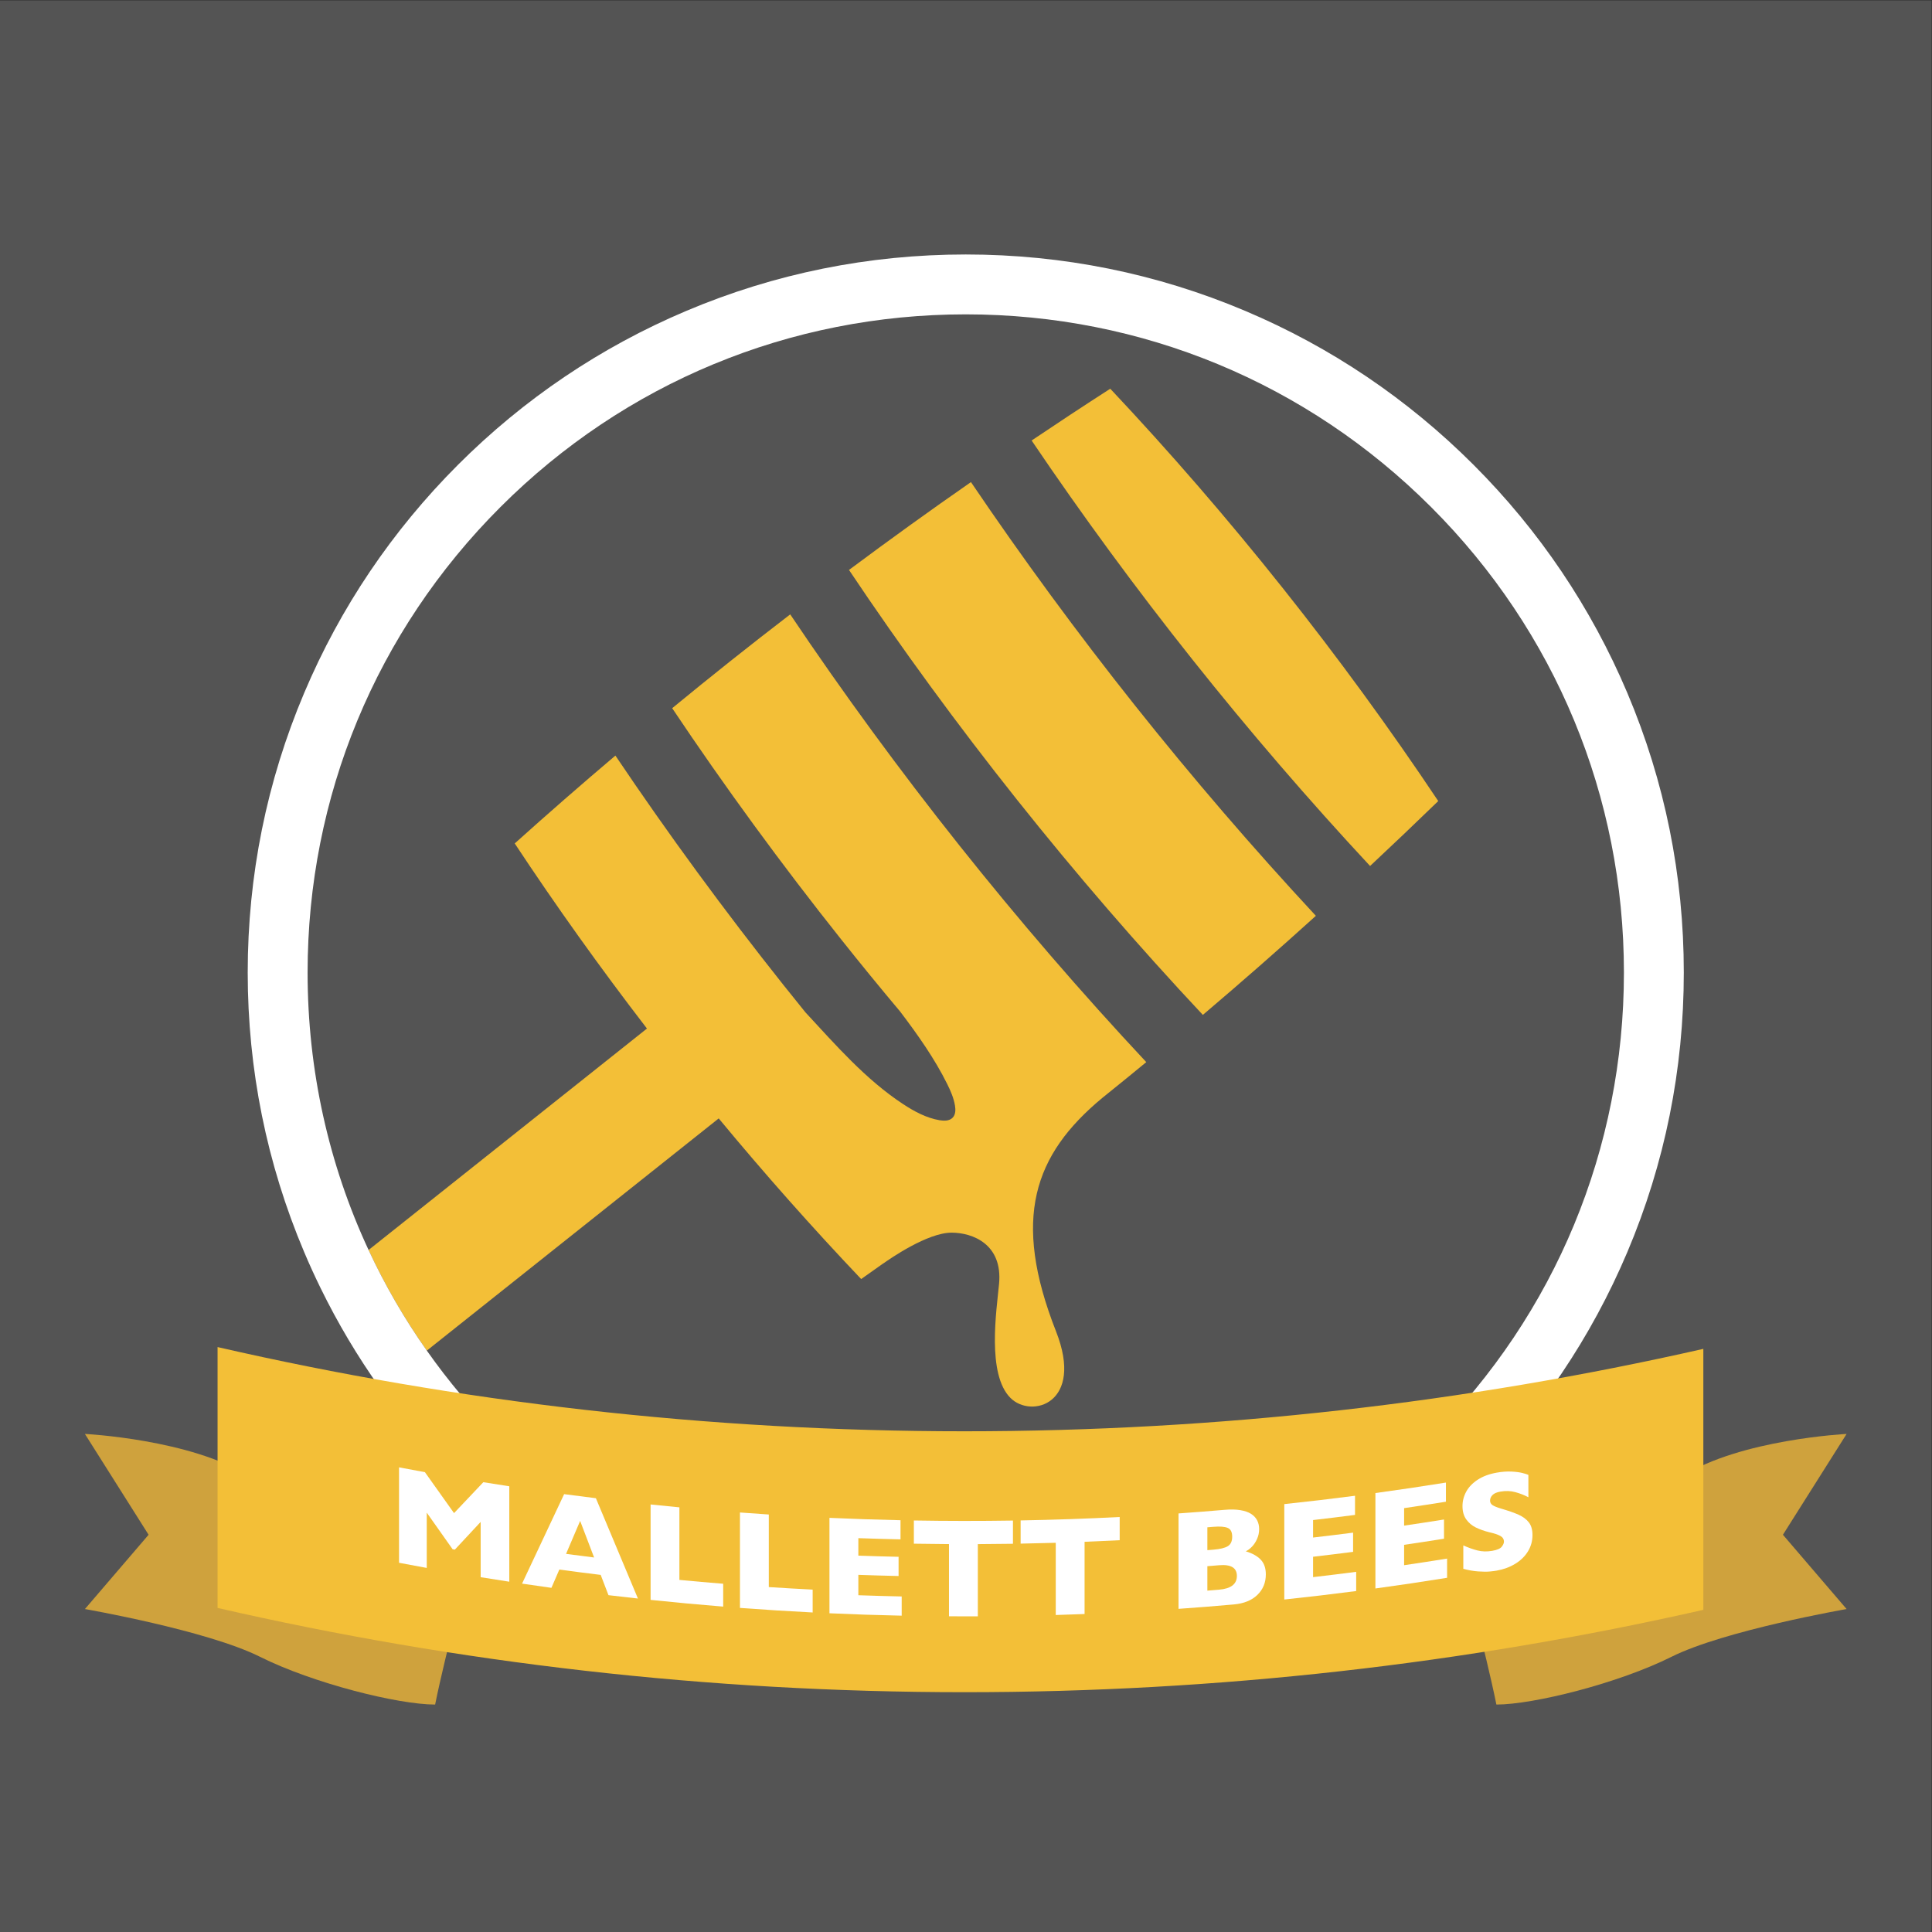 <?xml version="1.0" encoding="UTF-8" standalone="no"?>
<svg
   xmlns:dc="http://purl.org/dc/elements/1.1/"
   xmlns:cc="http://creativecommons.org/ns#"
   xmlns:rdf="http://www.w3.org/1999/02/22-rdf-syntax-ns#"
   xmlns:svg="http://www.w3.org/2000/svg"
   xmlns="http://www.w3.org/2000/svg"
   viewBox="0 0 1333.333 1333.333"
   height="1333.333"
   width="1333.333"
   xml:space="preserve"
   id="svg2"
   version="1.1"><rect x="0" y="0" width="1333.333" height="1333.333" fill="#333333" stroke="none"/><defs
     id="defs6"><clipPath
       id="clipPath18"
       clipPathUnits="userSpaceOnUse"><path
         id="path16"
         d="M 0,1000 H 1000 V 0 H 0 Z" /></clipPath><clipPath
       id="clipPath54"
       clipPathUnits="userSpaceOnUse"><path
         id="path52"
         d="M 0,1000 H 1000 V 0 H 0 Z" /></clipPath><clipPath
       id="clipPath106"
       clipPathUnits="userSpaceOnUse"><path
         id="path104"
         d="M 0,1000 H 1000 V 0 H 0 Z" /></clipPath><clipPath
       id="clipPath188"
       clipPathUnits="userSpaceOnUse"><path
         id="path186"
         d="M 0,1000 H 1000 V 0 H 0 Z" /></clipPath></defs><g
     transform="matrix(1.333,0,0,-1.333,0,1333.333)"
     id="g10"><g
       id="g12"><g
         clip-path="url(#clipPath18)"
         id="g14"><g
           transform="translate(590.46,450.36)"
           id="g20"><path
             id="path22"
             style="fill:#f3bf37;fill-opacity:1;fill-rule:nonzero;stroke:none"
             d="m 0,0 c -6.56,-5.41 -13.13,-10.761 -19.729,-16.07 -0.771,-0.62 -1.541,-1.241 -2.301,-1.861 -0.24,-0.199 -0.48,-0.399 -0.72,-0.58 -35.55,-29.46 -46.93,-62.55 -23.96,-120.929 14.71,-37.39 -12.79,-45.241 -23.61,-34.42 -12.3,12.299 -7.21,45.299 -5.9,59.009 1.97,20.661 -13.77,26.561 -24.59,26.561 -12.42,0 -31.68,-13.34 -35.66,-16.181 l 0.73,0.561 c -3.96,-2.811 -7.91,-5.62 -11.87,-8.401 -25.36,26.701 -49.95,54.42 -73.75,83.161 l -151.12,-120.21 c -11.64,16.509 -21.72,33.929 -30.16,52.089 L -258.51,17.38 c -24.14,31.36 -46.98,63.309 -68.46,95.84 17.09,15.36 34.48,30.54 52.12,45.48 27.23,-40.48 56.49,-80.4 87.08,-118.86 3.75,-4.71 7.52,-9.41 11.32,-14.09 15.7,-16.931 31.06,-34.641 50.48,-47.44 5.81,-3.821 12.07,-7.22 18.93,-8.39 2.38,-0.41 5.14,-0.42 6.81,1.33 1.53,1.59 1.56,4.08 1.19,6.25 -0.65,3.92 -2.25,7.609 -4.02,11.159 -6.62,13.341 -15.33,25.601 -24.33,37.481 -10.38,12.349 -20.58,24.83 -30.58,37.41 -30.8,38.72 -60.2,78.92 -87.48,119.69 20.01,16.46 40.39,32.67 61.11,48.57 27.36,-40.74 56.79,-80.911 87.55,-119.59 C -66.11,73.64 -33.59,35.909 0,0" /></g><g
           transform="translate(499.688,750.653)"
           id="g24"><path
             id="path26"
             style="fill:#f3bf37;fill-opacity:1;fill-rule:nonzero;stroke:none"
             d="m 0,0 c 26.651,-39.381 55.159,-78.228 84.971,-115.708 29.726,-37.371 61.158,-73.927 93.605,-108.843 -19.149,-17.333 -38.655,-34.442 -58.515,-51.29 -33.432,35.654 -65.769,73.12 -96.271,111.467 -30.59,38.458 -59.821,78.395 -86.929,118.898 C -42.255,-29.915 -21.213,-14.736 0,0" /></g><g
           transform="translate(661.132,695.771)"
           id="g28"><path
             id="path30"
             style="fill:#f3bf37;fill-opacity:1;fill-rule:nonzero;stroke:none"
             d="m 0,0 c 28.595,-35.95 55.421,-72.728 80.487,-110.254 -11.638,-11.286 -23.409,-22.497 -35.291,-33.614 -31.859,34.223 -62.687,70.064 -91.865,106.747 -29.249,36.771 -57.253,74.894 -83.361,113.548 13.506,9.075 27.077,18.023 40.71,26.802 C -58.396,70.363 -28.596,35.95 0,0" /></g><g
           transform="translate(737.95,255.8)"
           id="g32"><path
             id="path34"
             style="fill:#88898a;fill-opacity:1;fill-rule:nonzero;stroke:none"
             d="m 0,0 c -64.36,-64.359 -149.931,-99.8 -240.95,-99.8 -91.02,0 -176.59,35.441 -240.95,99.8 -14.1,14.101 -26.82,29.22 -38.07,45.2 -11.64,16.51 -21.72,33.93 -30.16,52.09 -20.68,44.42 -31.57,93.2 -31.57,143.66 0,91.02 35.44,176.59 99.8,240.95 64.36,64.36 149.93,99.8 240.95,99.8 91.019,0 176.59,-35.44 240.95,-99.8 C 64.359,417.54 99.8,331.97 99.8,240.95 99.8,149.931 64.359,64.36 0,0 m 101.58,385.66 c -18.73,44.27 -45.53,84.02 -79.66,118.16 -34.14,34.13 -73.89,60.94 -118.16,79.66 -45.84,19.39 -94.531,29.22 -144.71,29.22 -50.18,0 -98.87,-9.83 -144.71,-29.22 -44.27,-18.72 -84.02,-45.53 -118.16,-79.66 -34.13,-34.14 -60.94,-73.89 -79.66,-118.16 -19.39,-45.84 -29.22,-94.53 -29.22,-144.71 0,-50.179 9.83,-98.87 29.22,-144.71 2.67,-6.32 5.51,-12.559 8.52,-18.69 8.84,-18.08 19.09,-35.32 30.71,-51.659 12.04,-16.951 25.53,-32.911 40.43,-47.811 34.14,-34.13 73.89,-60.93 118.16,-79.66 45.84,-19.39 94.53,-29.22 144.71,-29.22 50.179,0 98.87,9.83 144.71,29.22 44.27,18.73 84.02,45.53 118.16,79.66 34.13,34.14 60.93,73.89 79.66,118.16 19.39,45.84 29.22,94.531 29.22,144.71 0,50.18 -9.83,98.87 -29.22,144.71" /></g><g
           transform="translate(129.259,235.885)"
           id="g36"><path
             id="path38"
             style="fill:#cfa23d;fill-opacity:1;fill-rule:nonzero;stroke:none"
             d="m 0,0 c -30.22,19.23 -85.164,21.978 -85.164,21.978 l 32.967,-52.198 -32.967,-38.461 c 0,0 63.186,-10.989 90.658,-24.724 27.473,-13.737 71.428,-24.726 90.659,-24.726 2.747,13.736 8.242,35.714 8.242,35.714 z" /></g><g
           transform="translate(871.01,235.885)"
           id="g40"><path
             id="path42"
             style="fill:#cfa23d;fill-opacity:1;fill-rule:nonzero;stroke:none"
             d="M 0,0 C 30.22,19.23 85.164,21.978 85.164,21.978 L 52.197,-30.22 85.164,-68.681 c 0,0 -63.185,-10.989 -90.658,-24.724 -27.473,-13.737 -71.428,-24.726 -90.658,-24.726 -2.747,13.736 -8.243,35.714 -8.243,35.714 z" /></g><g
           transform="translate(881.999,301.9)"
           id="g44"><path
             id="path46"
             style="fill:#f3bf37;fill-opacity:1;fill-rule:nonzero;stroke:none"
             d="m 0,0 v -135.108 c -122.993,-27.913 -250.986,-42.637 -382.414,-42.637 -132.993,0 -262.47,15.082 -386.81,43.626 V 0.935 c 124.312,-28.517 253.734,-43.599 386.673,-43.599 131.482,0 259.53,14.753 382.551,42.664" /></g></g></g><g
       id="g48"><g
         clip-path="url(#clipPath54)"
         id="g50"><g
           transform="translate(264.594,181.357)"
           id="g56"><path
             id="path58"
             style="fill:#ffffff;fill-opacity:1;fill-rule:nonzero;stroke:none"
             d="m 0,0 c -4.945,0.755 -9.888,1.533 -14.829,2.336 v 28.623 c -4.455,-4.801 -8.908,-9.582 -13.358,-14.345 -0.39,0.067 -0.78,0.134 -1.169,0.201 -4.462,6.293 -8.922,12.606 -13.379,18.938 V 7.13 c -4.786,0.867 -9.571,1.757 -14.351,2.669 v 49.403 c 4.462,-0.851 8.928,-1.682 13.397,-2.495 5.022,-7.091 10.047,-14.158 15.076,-21.199 5.053,5.31 10.109,10.646 15.167,16.008 4.48,-0.724 8.962,-1.428 13.446,-2.114 z" /></g><g
           transform="translate(308.497,193.895)"
           id="g60"><path
             id="path62"
             style="fill:#ffffff;fill-opacity:1;fill-rule:nonzero;stroke:none"
             d="M 0,0 C -2.409,6.31 -4.817,12.626 -7.225,18.947 -9.656,13.248 -12.087,7.554 -14.518,1.866 -9.681,1.222 -4.841,0.599 0,0 m 22.692,-21.249 c -5.086,0.555 -10.169,1.135 -15.25,1.738 -1.341,3.498 -2.683,6.998 -4.024,10.5 -7.145,0.869 -14.286,1.787 -21.421,2.755 -1.363,-3.153 -2.726,-6.306 -4.089,-9.456 -5.072,0.701 -10.141,1.428 -15.207,2.18 7.256,15.391 14.518,30.834 21.785,46.328 5.477,-0.733 10.957,-1.439 16.44,-2.113 7.251,-17.362 14.506,-34.672 21.766,-51.932" /></g><g
           transform="translate(375.328,168.466)"
           id="g64"><path
             id="path66"
             style="fill:#ffffff;fill-opacity:1;fill-rule:nonzero;stroke:none"
             d="m 0,0 c -12.537,1.009 -25.064,2.168 -37.58,3.479 v 49.404 c 4.969,-0.521 9.939,-1.017 14.911,-1.49 V 13.823 C -15.117,13.105 -7.56,12.442 0,11.834 Z" /></g><g
           transform="translate(421.654,165.429)"
           id="g68"><path
             id="path70"
             style="fill:#ffffff;fill-opacity:1;fill-rule:nonzero;stroke:none"
             d="m 0,0 c -12.555,0.636 -25.104,1.424 -37.645,2.362 v 49.404 c 4.978,-0.372 9.958,-0.722 14.938,-1.046 V 13.149 C -15.14,12.656 -7.571,12.218 0,11.834 Z" /></g><g
           transform="translate(467.746,163.773)"
           id="g72"><path
             id="path74"
             style="fill:#ffffff;fill-opacity:1;fill-rule:nonzero;stroke:none"
             d="m 0,0 c -12.47,0.265 -24.937,0.678 -37.399,1.239 v 49.404 c 12.259,-0.553 24.524,-0.962 36.79,-1.227 v -9.909 c -7.279,0.157 -14.557,0.365 -21.833,0.624 V 31.077 C -15.5,30.83 -8.556,30.63 -1.611,30.476 v -9.945 c -6.945,0.155 -13.889,0.355 -20.831,0.602 V 10.582 C -14.963,10.315 -7.482,10.104 0,9.945 Z" /></g><g
           transform="translate(525.352,201.002)"
           id="g76"><path
             id="path78"
             style="fill:#ffffff;fill-opacity:1;fill-rule:nonzero;stroke:none"
             d="m 0,0 c -6.062,-0.095 -12.125,-0.153 -18.188,-0.178 v -37.39 c -4.977,-0.02 -9.954,-0.016 -14.93,0.011 v 37.391 c -6.063,0.033 -12.126,0.103 -18.188,0.206 V 12.053 C -34.205,11.76 -17.102,11.746 0,12.013 Z" /></g><g
           transform="translate(580.607,202.841)"
           id="g80"><path
             id="path82"
             style="fill:#ffffff;fill-opacity:1;fill-rule:nonzero;stroke:none"
             d="m 0,0 c -6.058,-0.309 -12.115,-0.582 -18.175,-0.82 v -37.391 c -4.973,-0.195 -9.948,-0.367 -14.924,-0.516 v 37.391 c -6.06,-0.181 -12.122,-0.325 -18.184,-0.435 v 12.012 c 17.1,0.311 34.197,0.901 51.283,1.772 z" /></g><g
           transform="translate(641.285,184.34)"
           id="g84"><path
             id="path86"
             style="fill:#ffffff;fill-opacity:1;fill-rule:nonzero;stroke:none"
             d="m 0,0 c 0,4.231 -3.068,6.062 -9.211,5.543 -2.023,-0.17 -4.047,-0.336 -6.071,-0.498 V -7.609 c 2.024,0.162 4.048,0.328 6.071,0.498 C -3.068,-6.594 0,-4.204 0,0 m -2.427,20.351 c 0,2.375 -0.785,3.885 -2.356,4.533 -1.571,0.648 -4.024,0.828 -7.356,0.554 -1.048,-0.086 -2.095,-0.17 -3.143,-0.254 V 13.35 c 1.071,0.085 2.143,0.171 3.215,0.26 3.403,0.281 5.861,0.885 7.373,1.8 1.511,0.916 2.267,2.564 2.267,4.941 M 14.987,0.814 c 0,-4.252 -1.457,-7.797 -4.37,-10.622 -2.913,-2.826 -6.988,-4.485 -12.222,-4.95 -9.532,-0.848 -19.069,-1.608 -28.611,-2.281 v 49.402 c 7.982,0.564 15.959,1.188 23.933,1.873 3.095,0.266 5.789,0.208 8.086,-0.175 2.296,-0.385 4.146,-1.025 5.55,-1.926 1.403,-0.901 2.449,-2.018 3.139,-3.353 0.69,-1.336 1.035,-2.835 1.035,-4.498 0,-1.805 -0.357,-3.509 -1.071,-5.111 C 9.742,17.571 8.857,16.227 7.799,15.14 6.739,14.052 5.676,13.257 4.604,12.754 7.983,11.736 10.558,10.307 12.33,8.447 14.102,6.59 14.987,4.047 14.987,0.814" /></g><g
           transform="translate(703.05,176.523)"
           id="g88"><path
             id="path90"
             style="fill:#ffffff;fill-opacity:1;fill-rule:nonzero;stroke:none"
             d="m 0,0 c -12.394,-1.613 -24.801,-3.078 -37.22,-4.393 v 49.404 c 12.218,1.294 24.423,2.731 36.616,4.314 v -9.909 c -7.235,-0.939 -14.474,-1.827 -21.718,-2.665 v -9.054 c 6.911,0.799 13.818,1.645 20.721,2.536 v -9.945 c -6.903,-0.891 -13.81,-1.736 -20.721,-2.535 V 7.202 C -14.877,8.063 -7.436,8.978 0,9.945 Z" /></g><g
           transform="translate(750.115,183.378)"
           id="g92"><path
             id="path94"
             style="fill:#ffffff;fill-opacity:1;fill-rule:nonzero;stroke:none"
             d="m 0,0 c -12.352,-1.991 -24.722,-3.833 -37.107,-5.526 v 49.403 c 12.183,1.665 24.352,3.476 36.504,5.43 v -9.91 c -7.21,-1.16 -14.426,-2.268 -21.648,-3.326 v -9.053 c 6.89,1.008 13.775,2.064 20.655,3.166 v -9.945 c -6.88,-1.101 -13.765,-2.157 -20.655,-3.166 V 6.522 C -14.828,7.609 -7.411,8.751 0,9.945 Z" /></g><g
           transform="translate(794.324,205.522)"
           id="g96"><path
             id="path98"
             style="fill:#ffffff;fill-opacity:1;fill-rule:nonzero;stroke:none"
             d="m 0,0 c 0,-3.09 -0.784,-5.913 -2.351,-8.467 -1.565,-2.554 -3.751,-4.694 -6.555,-6.412 -2.805,-1.718 -6.024,-2.905 -9.656,-3.553 -1.015,-0.181 -2.26,-0.336 -3.734,-0.464 -1.475,-0.129 -3.433,-0.11 -5.878,0.064 -2.443,0.175 -4.988,0.621 -7.633,1.346 v 12.119 c 2.48,-1.131 4.918,-2.002 7.315,-2.612 2.396,-0.611 4.962,-0.675 7.701,-0.192 2.523,0.447 4.157,1.163 4.9,2.141 0.743,0.977 1.114,1.834 1.114,2.572 0,1.33 -0.636,2.337 -1.91,3.023 -1.273,0.686 -3.125,1.298 -5.556,1.846 -2.691,0.668 -5.05,1.502 -7.081,2.497 -2.031,0.995 -3.691,2.396 -4.977,4.201 -1.288,1.803 -1.931,4.084 -1.931,6.841 0,2.661 0.648,5.175 1.948,7.544 1.299,2.368 3.283,4.421 5.951,6.162 2.668,1.74 5.925,2.948 9.771,3.634 2.736,0.487 5.264,0.679 7.587,0.57 2.321,-0.109 4.237,-0.352 5.746,-0.735 1.506,-0.384 2.543,-0.71 3.109,-0.983 V 19.558 c -2.003,1.069 -4.235,1.946 -6.697,2.631 -2.464,0.686 -5.099,0.775 -7.906,0.272 -1.839,-0.331 -3.173,-0.923 -3.999,-1.782 -0.826,-0.86 -1.238,-1.812 -1.238,-2.857 0,-0.973 0.413,-1.745 1.238,-2.312 0.826,-0.567 2.301,-1.173 4.424,-1.813 3.774,-1.103 6.791,-2.151 9.053,-3.157 C -4.982,9.534 -3.21,8.224 -1.926,6.602 -0.643,4.979 0,2.779 0,0" /></g></g></g><g
       id="g100"><g
         clip-path="url(#clipPath106)"
         id="g102"><g
           transform="translate(593.46,450.36)"
           id="g108"><path
             id="path110"
             style="fill:#f3bf37;fill-opacity:1;fill-rule:nonzero;stroke:none"
             d="m 0,0 c -6.56,-5.41 -13.13,-10.761 -19.729,-16.07 -0.771,-0.62 -1.541,-1.241 -2.301,-1.861 -0.24,-0.199 -0.48,-0.399 -0.72,-0.58 -35.55,-29.46 -46.93,-62.55 -23.96,-120.929 14.71,-37.39 -12.79,-45.241 -23.61,-34.42 -12.3,12.299 -7.21,45.299 -5.9,59.009 1.97,20.661 -13.77,26.561 -24.59,26.561 -12.42,0 -31.68,-13.34 -35.66,-16.181 l 0.73,0.561 c -3.96,-2.811 -7.91,-5.62 -11.87,-8.401 -25.36,26.701 -49.95,54.42 -73.75,83.161 l -151.12,-120.21 c -11.64,16.509 -21.72,33.929 -30.16,52.089 L -258.51,17.38 c -24.14,31.36 -46.98,63.309 -68.46,95.84 17.09,15.36 34.48,30.54 52.12,45.48 27.23,-40.48 56.49,-80.4 87.08,-118.86 3.75,-4.71 7.52,-9.41 11.32,-14.09 15.7,-16.931 31.06,-34.641 50.48,-47.44 5.81,-3.821 12.07,-7.22 18.93,-8.39 2.38,-0.41 5.14,-0.42 6.81,1.33 1.53,1.59 1.56,4.08 1.19,6.25 -0.65,3.92 -2.25,7.609 -4.02,11.159 -6.62,13.341 -15.33,25.601 -24.33,37.481 -10.38,12.349 -20.58,24.83 -30.58,37.41 -30.8,38.72 -60.2,78.92 -87.48,119.69 20.01,16.46 40.39,32.67 61.11,48.57 27.36,-40.74 56.79,-80.911 87.55,-119.59 C -66.11,73.64 -33.59,35.909 0,0" /></g><g
           transform="translate(502.688,750.653)"
           id="g112"><path
             id="path114"
             style="fill:#f3bf37;fill-opacity:1;fill-rule:nonzero;stroke:none"
             d="m 0,0 c 26.651,-39.381 55.159,-78.228 84.972,-115.708 29.725,-37.371 61.158,-73.927 93.604,-108.843 -19.148,-17.333 -38.654,-34.442 -58.514,-51.29 -33.432,35.654 -65.77,73.12 -96.272,111.467 -30.59,38.458 -59.821,78.395 -86.929,118.898 C -42.255,-29.915 -21.213,-14.736 0,0" /></g><g
           transform="translate(664.132,695.771)"
           id="g116"><path
             id="path118"
             style="fill:#f3bf37;fill-opacity:1;fill-rule:nonzero;stroke:none"
             d="m 0,0 c 28.595,-35.95 55.421,-72.728 80.487,-110.254 -11.638,-11.286 -23.409,-22.497 -35.291,-33.614 -31.859,34.223 -62.687,70.064 -91.865,106.747 -29.249,36.771 -57.253,74.894 -83.361,113.548 13.506,9.075 27.077,18.023 40.71,26.802 C -58.396,70.363 -28.596,35.95 0,0" /></g><g
           transform="translate(740.95,255.8)"
           id="g120"><path
             id="path122"
             style="fill:#88898a;fill-opacity:1;fill-rule:nonzero;stroke:none"
             d="m 0,0 c -64.36,-64.359 -149.931,-99.8 -240.95,-99.8 -91.02,0 -176.59,35.441 -240.95,99.8 -14.1,14.101 -26.82,29.22 -38.07,45.2 -11.64,16.51 -21.72,33.93 -30.16,52.09 -20.68,44.42 -31.57,93.2 -31.57,143.66 0,91.02 35.44,176.59 99.8,240.95 64.36,64.36 149.93,99.8 240.95,99.8 91.019,0 176.59,-35.44 240.95,-99.8 C 64.359,417.54 99.8,331.97 99.8,240.95 99.8,149.931 64.359,64.36 0,0 m 101.58,385.66 c -18.73,44.27 -45.53,84.02 -79.66,118.16 -34.14,34.13 -73.89,60.94 -118.16,79.66 -45.84,19.39 -94.531,29.22 -144.71,29.22 -50.18,0 -98.87,-9.83 -144.71,-29.22 -44.27,-18.72 -84.02,-45.53 -118.16,-79.66 -34.13,-34.14 -60.94,-73.89 -79.66,-118.16 -19.39,-45.84 -29.22,-94.53 -29.22,-144.71 0,-50.179 9.83,-98.87 29.22,-144.71 2.67,-6.32 5.51,-12.559 8.52,-18.69 8.84,-18.08 19.09,-35.32 30.71,-51.659 12.04,-16.951 25.53,-32.911 40.43,-47.811 34.14,-34.13 73.89,-60.93 118.16,-79.66 45.84,-19.39 94.53,-29.22 144.71,-29.22 50.179,0 98.87,9.83 144.71,29.22 44.27,18.73 84.02,45.53 118.16,79.66 34.13,34.14 60.93,73.89 79.66,118.16 19.39,45.84 29.22,94.531 29.22,144.71 0,50.18 -9.83,98.87 -29.22,144.71" /></g><g
           transform="translate(129.124,235.885)"
           id="g124"><path
             id="path126"
             style="fill:#cfa23d;fill-opacity:1;fill-rule:nonzero;stroke:none"
             d="m 0,0 c -30.219,19.23 -85.164,21.978 -85.164,21.978 l 32.967,-52.198 -32.967,-38.461 c 0,0 63.186,-10.989 90.659,-24.724 27.472,-13.737 71.428,-24.726 90.658,-24.726 2.747,13.736 8.242,35.714 8.242,35.714 z" /></g><g
           transform="translate(870.876,235.885)"
           id="g128"><path
             id="path130"
             style="fill:#cfa23d;fill-opacity:1;fill-rule:nonzero;stroke:none"
             d="M 0,0 C 30.22,19.23 85.164,21.978 85.164,21.978 L 52.197,-30.22 85.164,-68.681 c 0,0 -63.186,-10.989 -90.659,-24.724 -27.472,-13.737 -71.428,-24.726 -90.658,-24.726 -2.747,13.736 -8.242,35.714 -8.242,35.714 z" /></g><g
           transform="translate(881.864,301.9)"
           id="g132"><path
             id="path134"
             style="fill:#f3bf37;fill-opacity:1;fill-rule:nonzero;stroke:none"
             d="m 0,0 v -135.108 c -122.993,-27.913 -250.986,-42.637 -382.414,-42.637 -132.993,0 -262.47,15.082 -386.809,43.626 V 0.935 c 124.312,-28.517 253.734,-43.599 386.672,-43.599 131.483,0 259.53,14.753 382.551,42.664" /></g><g
           transform="translate(263.678,181.357)"
           id="g136"><path
             id="path138"
             style="fill:#ffffff;fill-opacity:1;fill-rule:nonzero;stroke:none"
             d="m 0,0 c -4.945,0.755 -9.888,1.533 -14.829,2.336 v 28.623 c -4.455,-4.801 -8.908,-9.582 -13.358,-14.345 -0.39,0.067 -0.78,0.134 -1.169,0.201 -4.462,6.293 -8.922,12.606 -13.379,18.938 V 7.13 c -4.786,0.867 -9.571,1.757 -14.351,2.669 v 49.403 c 4.462,-0.851 8.928,-1.682 13.397,-2.495 5.022,-7.091 10.047,-14.158 15.076,-21.199 5.053,5.31 10.109,10.646 15.167,16.008 4.48,-0.724 8.962,-1.428 13.446,-2.114 z" /></g><g
           transform="translate(307.581,193.895)"
           id="g140"><path
             id="path142"
             style="fill:#ffffff;fill-opacity:1;fill-rule:nonzero;stroke:none"
             d="M 0,0 C -2.409,6.31 -4.817,12.626 -7.225,18.947 -9.657,13.248 -12.087,7.554 -14.518,1.866 -9.681,1.222 -4.841,0.599 0,0 m 22.692,-21.249 c -5.086,0.555 -10.169,1.135 -15.25,1.738 -1.341,3.498 -2.683,6.998 -4.024,10.5 -7.145,0.869 -14.286,1.787 -21.421,2.755 -1.363,-3.153 -2.726,-6.306 -4.089,-9.456 -5.072,0.701 -10.141,1.428 -15.207,2.18 7.256,15.391 14.518,30.834 21.785,46.328 5.477,-0.733 10.957,-1.439 16.44,-2.113 7.25,-17.362 14.506,-34.672 21.766,-51.932" /></g><g
           transform="translate(374.412,168.466)"
           id="g144"><path
             id="path146"
             style="fill:#ffffff;fill-opacity:1;fill-rule:nonzero;stroke:none"
             d="m 0,0 c -12.537,1.009 -25.064,2.168 -37.58,3.479 v 49.404 c 4.969,-0.521 9.939,-1.017 14.911,-1.49 V 13.823 C -15.117,13.105 -7.56,12.442 0,11.834 Z" /></g><g
           transform="translate(420.738,165.429)"
           id="g148"><path
             id="path150"
             style="fill:#ffffff;fill-opacity:1;fill-rule:nonzero;stroke:none"
             d="m 0,0 c -12.555,0.636 -25.104,1.424 -37.645,2.362 v 49.404 c 4.978,-0.372 9.958,-0.722 14.938,-1.046 V 13.149 C -15.14,12.656 -7.571,12.218 0,11.834 Z" /></g><g
           transform="translate(466.83,163.773)"
           id="g152"><path
             id="path154"
             style="fill:#ffffff;fill-opacity:1;fill-rule:nonzero;stroke:none"
             d="m 0,0 c -12.47,0.265 -24.937,0.678 -37.399,1.239 v 49.404 c 12.259,-0.553 24.524,-0.962 36.79,-1.227 v -9.909 c -7.279,0.157 -14.557,0.365 -21.833,0.624 v -9.054 c 6.942,-0.247 13.886,-0.447 20.831,-0.601 0,-3.316 0,-6.63 0,-9.945 -6.945,0.155 -13.889,0.355 -20.831,0.602 V 10.582 C -14.963,10.315 -7.482,10.104 0,9.945 Z" /></g><g
           transform="translate(524.435,201.002)"
           id="g156"><path
             id="path158"
             style="fill:#ffffff;fill-opacity:1;fill-rule:nonzero;stroke:none"
             d="m 0,0 c -6.062,-0.095 -12.124,-0.153 -18.187,-0.178 v -37.39 c -4.977,-0.02 -9.954,-0.016 -14.93,0.011 v 37.391 c -6.063,0.033 -12.126,0.103 -18.188,0.206 V 12.053 C -34.204,11.76 -17.101,11.746 0,12.013 Z" /></g><g
           transform="translate(579.691,202.841)"
           id="g160"><path
             id="path162"
             style="fill:#ffffff;fill-opacity:1;fill-rule:nonzero;stroke:none"
             d="m 0,0 c -6.058,-0.309 -12.115,-0.582 -18.175,-0.82 v -37.391 c -4.973,-0.195 -9.948,-0.367 -14.924,-0.516 v 37.391 c -6.06,-0.181 -12.122,-0.325 -18.184,-0.435 v 12.012 c 17.1,0.311 34.197,0.901 51.283,1.772 z" /></g><g
           transform="translate(640.369,184.34)"
           id="g164"><path
             id="path166"
             style="fill:#ffffff;fill-opacity:1;fill-rule:nonzero;stroke:none"
             d="m 0,0 c 0,4.231 -3.068,6.062 -9.211,5.543 -2.023,-0.17 -4.047,-0.336 -6.071,-0.498 V -7.609 c 2.024,0.162 4.048,0.328 6.071,0.498 C -3.068,-6.594 0,-4.204 0,0 m -2.427,20.351 c 0,2.375 -0.785,3.885 -2.356,4.533 -1.571,0.648 -4.024,0.828 -7.356,0.554 -1.048,-0.086 -2.095,-0.17 -3.143,-0.254 V 13.35 c 1.071,0.085 2.143,0.171 3.215,0.26 3.403,0.281 5.861,0.885 7.373,1.8 1.511,0.916 2.267,2.564 2.267,4.941 M 14.987,0.814 c 0,-4.252 -1.457,-7.797 -4.37,-10.622 -2.913,-2.826 -6.988,-4.485 -12.222,-4.95 -9.532,-0.848 -19.069,-1.608 -28.611,-2.281 v 49.402 c 7.982,0.564 15.959,1.188 23.933,1.873 3.095,0.266 5.789,0.208 8.086,-0.175 2.296,-0.385 4.146,-1.025 5.55,-1.926 1.403,-0.901 2.449,-2.018 3.139,-3.353 0.69,-1.336 1.035,-2.835 1.035,-4.498 0,-1.805 -0.357,-3.509 -1.071,-5.111 C 9.742,17.571 8.856,16.227 7.798,15.14 6.739,14.052 5.676,13.257 4.604,12.754 7.983,11.736 10.558,10.307 12.33,8.447 14.102,6.59 14.987,4.047 14.987,0.814" /></g><g
           transform="translate(702.134,176.523)"
           id="g168"><path
             id="path170"
             style="fill:#ffffff;fill-opacity:1;fill-rule:nonzero;stroke:none"
             d="m 0,0 c -12.394,-1.613 -24.801,-3.078 -37.22,-4.393 v 49.404 c 12.218,1.294 24.423,2.731 36.616,4.314 v -9.909 c -7.235,-0.939 -14.474,-1.827 -21.718,-2.665 v -9.054 c 6.911,0.799 13.818,1.645 20.721,2.536 v -9.945 c -6.903,-0.891 -13.81,-1.736 -20.721,-2.535 V 7.202 C -14.877,8.063 -7.436,8.978 0,9.945 Z" /></g><g
           transform="translate(749.199,183.378)"
           id="g172"><path
             id="path174"
             style="fill:#ffffff;fill-opacity:1;fill-rule:nonzero;stroke:none"
             d="m 0,0 c -12.352,-1.991 -24.722,-3.833 -37.107,-5.526 v 49.403 c 12.183,1.665 24.352,3.476 36.504,5.43 v -9.91 c -7.21,-1.16 -14.426,-2.268 -21.648,-3.326 v -9.053 c 6.89,1.008 13.775,2.064 20.655,3.166 v -9.945 c -6.88,-1.101 -13.765,-2.157 -20.655,-3.166 V 6.522 C -14.828,7.609 -7.411,8.751 0,9.945 Z" /></g><g
           transform="translate(793.408,205.522)"
           id="g176"><path
             id="path178"
             style="fill:#ffffff;fill-opacity:1;fill-rule:nonzero;stroke:none"
             d="m 0,0 c 0,-3.09 -0.784,-5.913 -2.351,-8.467 -1.565,-2.554 -3.751,-4.694 -6.555,-6.412 -2.805,-1.718 -6.024,-2.905 -9.656,-3.553 -1.015,-0.181 -2.26,-0.336 -3.734,-0.464 -1.475,-0.129 -3.433,-0.11 -5.878,0.064 -2.443,0.175 -4.988,0.621 -7.633,1.346 v 12.119 c 2.48,-1.131 4.918,-2.002 7.315,-2.612 2.395,-0.611 4.962,-0.675 7.701,-0.192 2.523,0.447 4.157,1.163 4.9,2.141 0.743,0.977 1.114,1.834 1.114,2.572 0,1.33 -0.636,2.337 -1.91,3.023 -1.273,0.686 -3.125,1.298 -5.556,1.846 -2.691,0.668 -5.05,1.502 -7.081,2.497 -2.031,0.995 -3.691,2.396 -4.977,4.201 -1.288,1.803 -1.931,4.084 -1.931,6.841 0,2.661 0.648,5.175 1.948,7.544 1.299,2.368 3.283,4.421 5.951,6.162 2.668,1.74 5.925,2.948 9.771,3.634 2.736,0.487 5.264,0.679 7.587,0.57 2.321,-0.109 4.237,-0.352 5.746,-0.735 1.506,-0.384 2.543,-0.71 3.109,-0.983 V 19.558 c -2.003,1.069 -4.235,1.946 -6.697,2.631 -2.464,0.686 -5.099,0.775 -7.906,0.272 -1.839,-0.331 -3.173,-0.923 -3.999,-1.782 -0.826,-0.86 -1.238,-1.812 -1.238,-2.857 0,-0.973 0.412,-1.745 1.238,-2.312 0.826,-0.567 2.301,-1.173 4.424,-1.813 3.774,-1.103 6.791,-2.151 9.053,-3.157 C -4.982,9.534 -3.21,8.224 -1.926,6.602 -0.643,4.979 0,2.779 0,0" /></g></g></g><path
       id="path180"
       style="fill:#545454;fill-opacity:1;fill-rule:nonzero;stroke:none"
       d="M 0,0 H 1000 V 1000 H 0 Z" /><g
       id="g182"><g
         clip-path="url(#clipPath188)"
         id="g184"><g
           transform="translate(593.46,450.36)"
           id="g190"><path
             id="path192"
             style="fill:#f3bf37;fill-opacity:1;fill-rule:nonzero;stroke:none"
             d="m 0,0 c -6.56,-5.41 -13.13,-10.761 -19.729,-16.07 -0.771,-0.62 -1.541,-1.241 -2.301,-1.861 -0.24,-0.199 -0.48,-0.399 -0.72,-0.58 -35.55,-29.46 -46.93,-62.55 -23.96,-120.929 14.71,-37.39 -12.79,-45.241 -23.61,-34.42 -12.3,12.299 -7.21,45.299 -5.9,59.009 1.97,20.661 -13.77,26.561 -24.59,26.561 -12.42,0 -31.68,-13.34 -35.66,-16.181 l 0.73,0.561 c -3.96,-2.811 -7.91,-5.62 -11.87,-8.401 -25.36,26.701 -49.95,54.42 -73.75,83.161 l -151.12,-120.21 c -11.64,16.509 -21.72,33.929 -30.16,52.089 L -258.51,17.38 c -24.14,31.36 -46.98,63.309 -68.46,95.84 17.09,15.36 34.48,30.54 52.12,45.48 27.23,-40.48 56.49,-80.4 87.08,-118.86 3.75,-4.71 7.52,-9.41 11.32,-14.09 15.7,-16.931 31.06,-34.641 50.48,-47.44 5.81,-3.821 12.07,-7.22 18.93,-8.39 2.38,-0.41 5.14,-0.42 6.81,1.33 1.53,1.59 1.56,4.08 1.19,6.25 -0.65,3.92 -2.25,7.609 -4.02,11.159 -6.62,13.341 -15.33,25.601 -24.33,37.481 -10.38,12.349 -20.58,24.83 -30.58,37.41 -30.8,38.72 -60.2,78.92 -87.48,119.69 20.01,16.46 40.39,32.67 61.11,48.57 27.36,-40.74 56.79,-80.911 87.55,-119.59 C -66.11,73.64 -33.59,35.909 0,0" /></g><g
           transform="translate(502.688,750.653)"
           id="g194"><path
             id="path196"
             style="fill:#f3bf37;fill-opacity:1;fill-rule:nonzero;stroke:none"
             d="m 0,0 c 26.651,-39.381 55.159,-78.228 84.972,-115.708 29.725,-37.371 61.158,-73.927 93.604,-108.843 -19.148,-17.333 -38.654,-34.442 -58.514,-51.29 -33.432,35.654 -65.77,73.12 -96.272,111.467 -30.59,38.458 -59.821,78.395 -86.929,118.898 C -42.255,-29.915 -21.213,-14.736 0,0" /></g><g
           transform="translate(664.132,695.771)"
           id="g198"><path
             id="path200"
             style="fill:#f3bf37;fill-opacity:1;fill-rule:nonzero;stroke:none"
             d="m 0,0 c 28.595,-35.95 55.421,-72.728 80.487,-110.254 -11.638,-11.286 -23.409,-22.497 -35.291,-33.614 -31.859,34.223 -62.687,70.064 -91.865,106.747 -29.249,36.771 -57.253,74.894 -83.361,113.548 13.506,9.075 27.077,18.023 40.71,26.802 C -58.396,70.363 -28.596,35.95 0,0" /></g><g
           transform="translate(740.95,255.8)"
           id="g202"><path
             id="path204"
             style="fill:#ffffff;fill-opacity:1;fill-rule:nonzero;stroke:none"
             d="m 0,0 c -64.36,-64.359 -149.931,-99.8 -240.95,-99.8 -91.02,0 -176.59,35.441 -240.95,99.8 -14.1,14.101 -26.82,29.22 -38.07,45.2 -11.64,16.51 -21.72,33.93 -30.16,52.09 -20.68,44.42 -31.57,93.2 -31.57,143.66 0,91.02 35.44,176.59 99.8,240.95 64.36,64.36 149.93,99.8 240.95,99.8 91.019,0 176.59,-35.44 240.95,-99.8 C 64.359,417.54 99.8,331.97 99.8,240.95 99.8,149.931 64.359,64.36 0,0 m 101.58,385.66 c -18.73,44.27 -45.53,84.02 -79.66,118.16 -34.14,34.13 -73.89,60.94 -118.16,79.66 -45.84,19.39 -94.531,29.22 -144.71,29.22 -50.18,0 -98.87,-9.83 -144.71,-29.22 -44.27,-18.72 -84.02,-45.53 -118.16,-79.66 -34.13,-34.14 -60.94,-73.89 -79.66,-118.16 -19.39,-45.84 -29.22,-94.53 -29.22,-144.71 0,-50.179 9.83,-98.87 29.22,-144.71 2.67,-6.32 5.51,-12.559 8.52,-18.69 8.84,-18.08 19.09,-35.32 30.71,-51.659 12.04,-16.951 25.53,-32.911 40.43,-47.811 34.14,-34.13 73.89,-60.93 118.16,-79.66 45.84,-19.39 94.53,-29.22 144.71,-29.22 50.179,0 98.87,9.83 144.71,29.22 44.27,18.73 84.02,45.53 118.16,79.66 34.13,34.14 60.93,73.89 79.66,118.16 19.39,45.84 29.22,94.531 29.22,144.71 0,50.18 -9.83,98.87 -29.22,144.71" /></g><g
           transform="translate(129.124,235.885)"
           id="g206"><path
             id="path208"
             style="fill:#cfa23d;fill-opacity:1;fill-rule:nonzero;stroke:none"
             d="m 0,0 c -30.219,19.23 -85.164,21.978 -85.164,21.978 l 32.967,-52.198 -32.967,-38.461 c 0,0 63.186,-10.989 90.659,-24.724 27.472,-13.737 71.428,-24.726 90.658,-24.726 2.747,13.736 8.242,35.714 8.242,35.714 z" /></g><g
           transform="translate(870.876,235.885)"
           id="g210"><path
             id="path212"
             style="fill:#cfa23d;fill-opacity:1;fill-rule:nonzero;stroke:none"
             d="M 0,0 C 30.22,19.23 85.164,21.978 85.164,21.978 L 52.197,-30.22 85.164,-68.681 c 0,0 -63.186,-10.989 -90.659,-24.724 -27.472,-13.737 -71.428,-24.726 -90.658,-24.726 -2.747,13.736 -8.242,35.714 -8.242,35.714 z" /></g><g
           transform="translate(881.864,301.9)"
           id="g214"><path
             id="path216"
             style="fill:#f3bf37;fill-opacity:1;fill-rule:nonzero;stroke:none"
             d="m 0,0 v -135.108 c -122.993,-27.913 -250.986,-42.637 -382.414,-42.637 -132.993,0 -262.47,15.082 -386.809,43.626 V 0.935 c 124.312,-28.517 253.734,-43.599 386.672,-43.599 131.483,0 259.53,14.753 382.551,42.664" /></g><g
           transform="translate(263.678,181.357)"
           id="g218"><path
             id="path220"
             style="fill:#ffffff;fill-opacity:1;fill-rule:nonzero;stroke:none"
             d="m 0,0 c -4.945,0.755 -9.888,1.533 -14.829,2.336 v 28.623 c -4.455,-4.801 -8.908,-9.582 -13.358,-14.345 -0.39,0.067 -0.78,0.134 -1.169,0.201 -4.462,6.293 -8.922,12.606 -13.379,18.938 V 7.13 c -4.786,0.867 -9.571,1.757 -14.351,2.669 v 49.403 c 4.462,-0.851 8.928,-1.682 13.397,-2.495 5.022,-7.091 10.047,-14.158 15.076,-21.199 5.053,5.31 10.109,10.646 15.167,16.008 4.48,-0.724 8.962,-1.428 13.446,-2.114 z" /></g><g
           transform="translate(307.581,193.895)"
           id="g222"><path
             id="path224"
             style="fill:#ffffff;fill-opacity:1;fill-rule:nonzero;stroke:none"
             d="M 0,0 C -2.409,6.31 -4.817,12.626 -7.225,18.947 -9.657,13.248 -12.087,7.554 -14.518,1.866 -9.681,1.222 -4.841,0.599 0,0 m 22.692,-21.249 c -5.086,0.555 -10.169,1.135 -15.25,1.738 -1.341,3.498 -2.683,6.998 -4.024,10.5 -7.145,0.869 -14.286,1.787 -21.421,2.755 -1.363,-3.153 -2.726,-6.306 -4.089,-9.456 -5.072,0.701 -10.141,1.428 -15.207,2.18 7.256,15.391 14.518,30.834 21.785,46.328 5.477,-0.733 10.957,-1.439 16.44,-2.113 7.25,-17.362 14.506,-34.672 21.766,-51.932" /></g><g
           transform="translate(374.412,168.466)"
           id="g226"><path
             id="path228"
             style="fill:#ffffff;fill-opacity:1;fill-rule:nonzero;stroke:none"
             d="m 0,0 c -12.537,1.009 -25.064,2.168 -37.58,3.479 v 49.404 c 4.969,-0.521 9.939,-1.017 14.911,-1.49 V 13.823 C -15.117,13.105 -7.56,12.442 0,11.834 Z" /></g><g
           transform="translate(420.738,165.429)"
           id="g230"><path
             id="path232"
             style="fill:#ffffff;fill-opacity:1;fill-rule:nonzero;stroke:none"
             d="m 0,0 c -12.555,0.636 -25.104,1.424 -37.645,2.362 v 49.404 c 4.978,-0.372 9.958,-0.722 14.938,-1.046 V 13.149 C -15.14,12.656 -7.571,12.218 0,11.834 Z" /></g><g
           transform="translate(466.83,163.773)"
           id="g234"><path
             id="path236"
             style="fill:#ffffff;fill-opacity:1;fill-rule:nonzero;stroke:none"
             d="m 0,0 c -12.47,0.265 -24.937,0.678 -37.399,1.239 v 49.404 c 12.259,-0.553 24.524,-0.962 36.79,-1.227 v -9.909 c -7.279,0.157 -14.557,0.365 -21.833,0.624 v -9.054 c 6.942,-0.247 13.886,-0.447 20.831,-0.601 0,-3.316 0,-6.63 0,-9.945 -6.945,0.155 -13.889,0.355 -20.831,0.602 V 10.582 C -14.963,10.315 -7.482,10.104 0,9.945 Z" /></g><g
           transform="translate(524.435,201.002)"
           id="g238"><path
             id="path240"
             style="fill:#ffffff;fill-opacity:1;fill-rule:nonzero;stroke:none"
             d="m 0,0 c -6.062,-0.095 -12.124,-0.153 -18.187,-0.178 v -37.39 c -4.977,-0.02 -9.954,-0.016 -14.93,0.011 v 37.391 c -6.063,0.033 -12.126,0.103 -18.188,0.206 V 12.053 C -34.204,11.76 -17.101,11.746 0,12.013 Z" /></g><g
           transform="translate(579.691,202.841)"
           id="g242"><path
             id="path244"
             style="fill:#ffffff;fill-opacity:1;fill-rule:nonzero;stroke:none"
             d="m 0,0 c -6.058,-0.309 -12.115,-0.582 -18.175,-0.82 v -37.391 c -4.973,-0.195 -9.948,-0.367 -14.924,-0.516 v 37.391 c -6.06,-0.181 -12.122,-0.325 -18.184,-0.435 v 12.012 c 17.1,0.311 34.197,0.901 51.283,1.772 z" /></g><g
           transform="translate(640.369,184.34)"
           id="g246"><path
             id="path248"
             style="fill:#ffffff;fill-opacity:1;fill-rule:nonzero;stroke:none"
             d="m 0,0 c 0,4.231 -3.068,6.062 -9.211,5.543 -2.023,-0.17 -4.047,-0.336 -6.071,-0.498 V -7.609 c 2.024,0.162 4.048,0.328 6.071,0.498 C -3.068,-6.594 0,-4.204 0,0 m -2.427,20.351 c 0,2.375 -0.785,3.885 -2.356,4.533 -1.571,0.648 -4.024,0.828 -7.356,0.554 -1.048,-0.086 -2.095,-0.17 -3.143,-0.254 V 13.35 c 1.071,0.085 2.143,0.171 3.215,0.26 3.403,0.281 5.861,0.885 7.373,1.8 1.511,0.916 2.267,2.564 2.267,4.941 M 14.987,0.814 c 0,-4.252 -1.457,-7.797 -4.37,-10.622 -2.913,-2.826 -6.988,-4.485 -12.222,-4.95 -9.532,-0.848 -19.069,-1.608 -28.611,-2.281 v 49.402 c 7.982,0.564 15.959,1.188 23.933,1.873 3.095,0.266 5.789,0.208 8.086,-0.175 2.296,-0.385 4.146,-1.025 5.55,-1.926 1.403,-0.901 2.449,-2.018 3.139,-3.353 0.69,-1.336 1.035,-2.835 1.035,-4.498 0,-1.805 -0.357,-3.509 -1.071,-5.111 C 9.742,17.571 8.856,16.227 7.798,15.14 6.739,14.052 5.676,13.257 4.604,12.754 7.983,11.736 10.558,10.307 12.33,8.447 14.102,6.59 14.987,4.047 14.987,0.814" /></g><g
           transform="translate(702.134,176.523)"
           id="g250"><path
             id="path252"
             style="fill:#ffffff;fill-opacity:1;fill-rule:nonzero;stroke:none"
             d="m 0,0 c -12.394,-1.613 -24.801,-3.078 -37.22,-4.393 v 49.404 c 12.218,1.294 24.423,2.731 36.616,4.314 v -9.909 c -7.235,-0.939 -14.474,-1.827 -21.718,-2.665 v -9.054 c 6.911,0.799 13.818,1.645 20.721,2.536 v -9.945 c -6.903,-0.891 -13.81,-1.736 -20.721,-2.535 V 7.202 C -14.877,8.063 -7.436,8.978 0,9.945 Z" /></g><g
           transform="translate(749.199,183.378)"
           id="g254"><path
             id="path256"
             style="fill:#ffffff;fill-opacity:1;fill-rule:nonzero;stroke:none"
             d="m 0,0 c -12.352,-1.991 -24.722,-3.833 -37.107,-5.526 v 49.403 c 12.183,1.665 24.352,3.476 36.504,5.43 v -9.91 c -7.21,-1.16 -14.426,-2.268 -21.648,-3.326 v -9.053 c 6.89,1.008 13.775,2.064 20.655,3.166 v -9.945 c -6.88,-1.101 -13.765,-2.157 -20.655,-3.166 V 6.522 C -14.828,7.609 -7.411,8.751 0,9.945 Z" /></g><g
           transform="translate(793.408,205.522)"
           id="g258"><path
             id="path260"
             style="fill:#ffffff;fill-opacity:1;fill-rule:nonzero;stroke:none"
             d="m 0,0 c 0,-3.09 -0.784,-5.913 -2.351,-8.467 -1.565,-2.554 -3.751,-4.694 -6.555,-6.412 -2.805,-1.718 -6.024,-2.905 -9.656,-3.553 -1.015,-0.181 -2.26,-0.336 -3.734,-0.464 -1.475,-0.129 -3.433,-0.11 -5.878,0.064 -2.443,0.175 -4.988,0.621 -7.633,1.346 v 12.119 c 2.48,-1.131 4.918,-2.002 7.315,-2.612 2.395,-0.611 4.962,-0.675 7.701,-0.192 2.523,0.447 4.157,1.163 4.9,2.141 0.743,0.977 1.114,1.834 1.114,2.572 0,1.33 -0.636,2.337 -1.91,3.023 -1.273,0.686 -3.125,1.298 -5.556,1.846 -2.691,0.668 -5.05,1.502 -7.081,2.497 -2.031,0.995 -3.691,2.396 -4.977,4.201 -1.288,1.803 -1.931,4.084 -1.931,6.841 0,2.661 0.648,5.175 1.948,7.544 1.299,2.368 3.283,4.421 5.951,6.162 2.668,1.74 5.925,2.948 9.771,3.634 2.736,0.487 5.264,0.679 7.587,0.57 2.321,-0.109 4.237,-0.352 5.746,-0.735 1.506,-0.384 2.543,-0.71 3.109,-0.983 V 19.558 c -2.003,1.069 -4.235,1.946 -6.697,2.631 -2.464,0.686 -5.099,0.775 -7.906,0.272 -1.839,-0.331 -3.173,-0.923 -3.999,-1.782 -0.826,-0.86 -1.238,-1.812 -1.238,-2.857 0,-0.973 0.412,-1.745 1.238,-2.312 0.826,-0.567 2.301,-1.173 4.424,-1.813 3.774,-1.103 6.791,-2.151 9.053,-3.157 C -4.982,9.534 -3.21,8.224 -1.926,6.602 -0.643,4.979 0,2.779 0,0" /></g></g></g></g></svg>